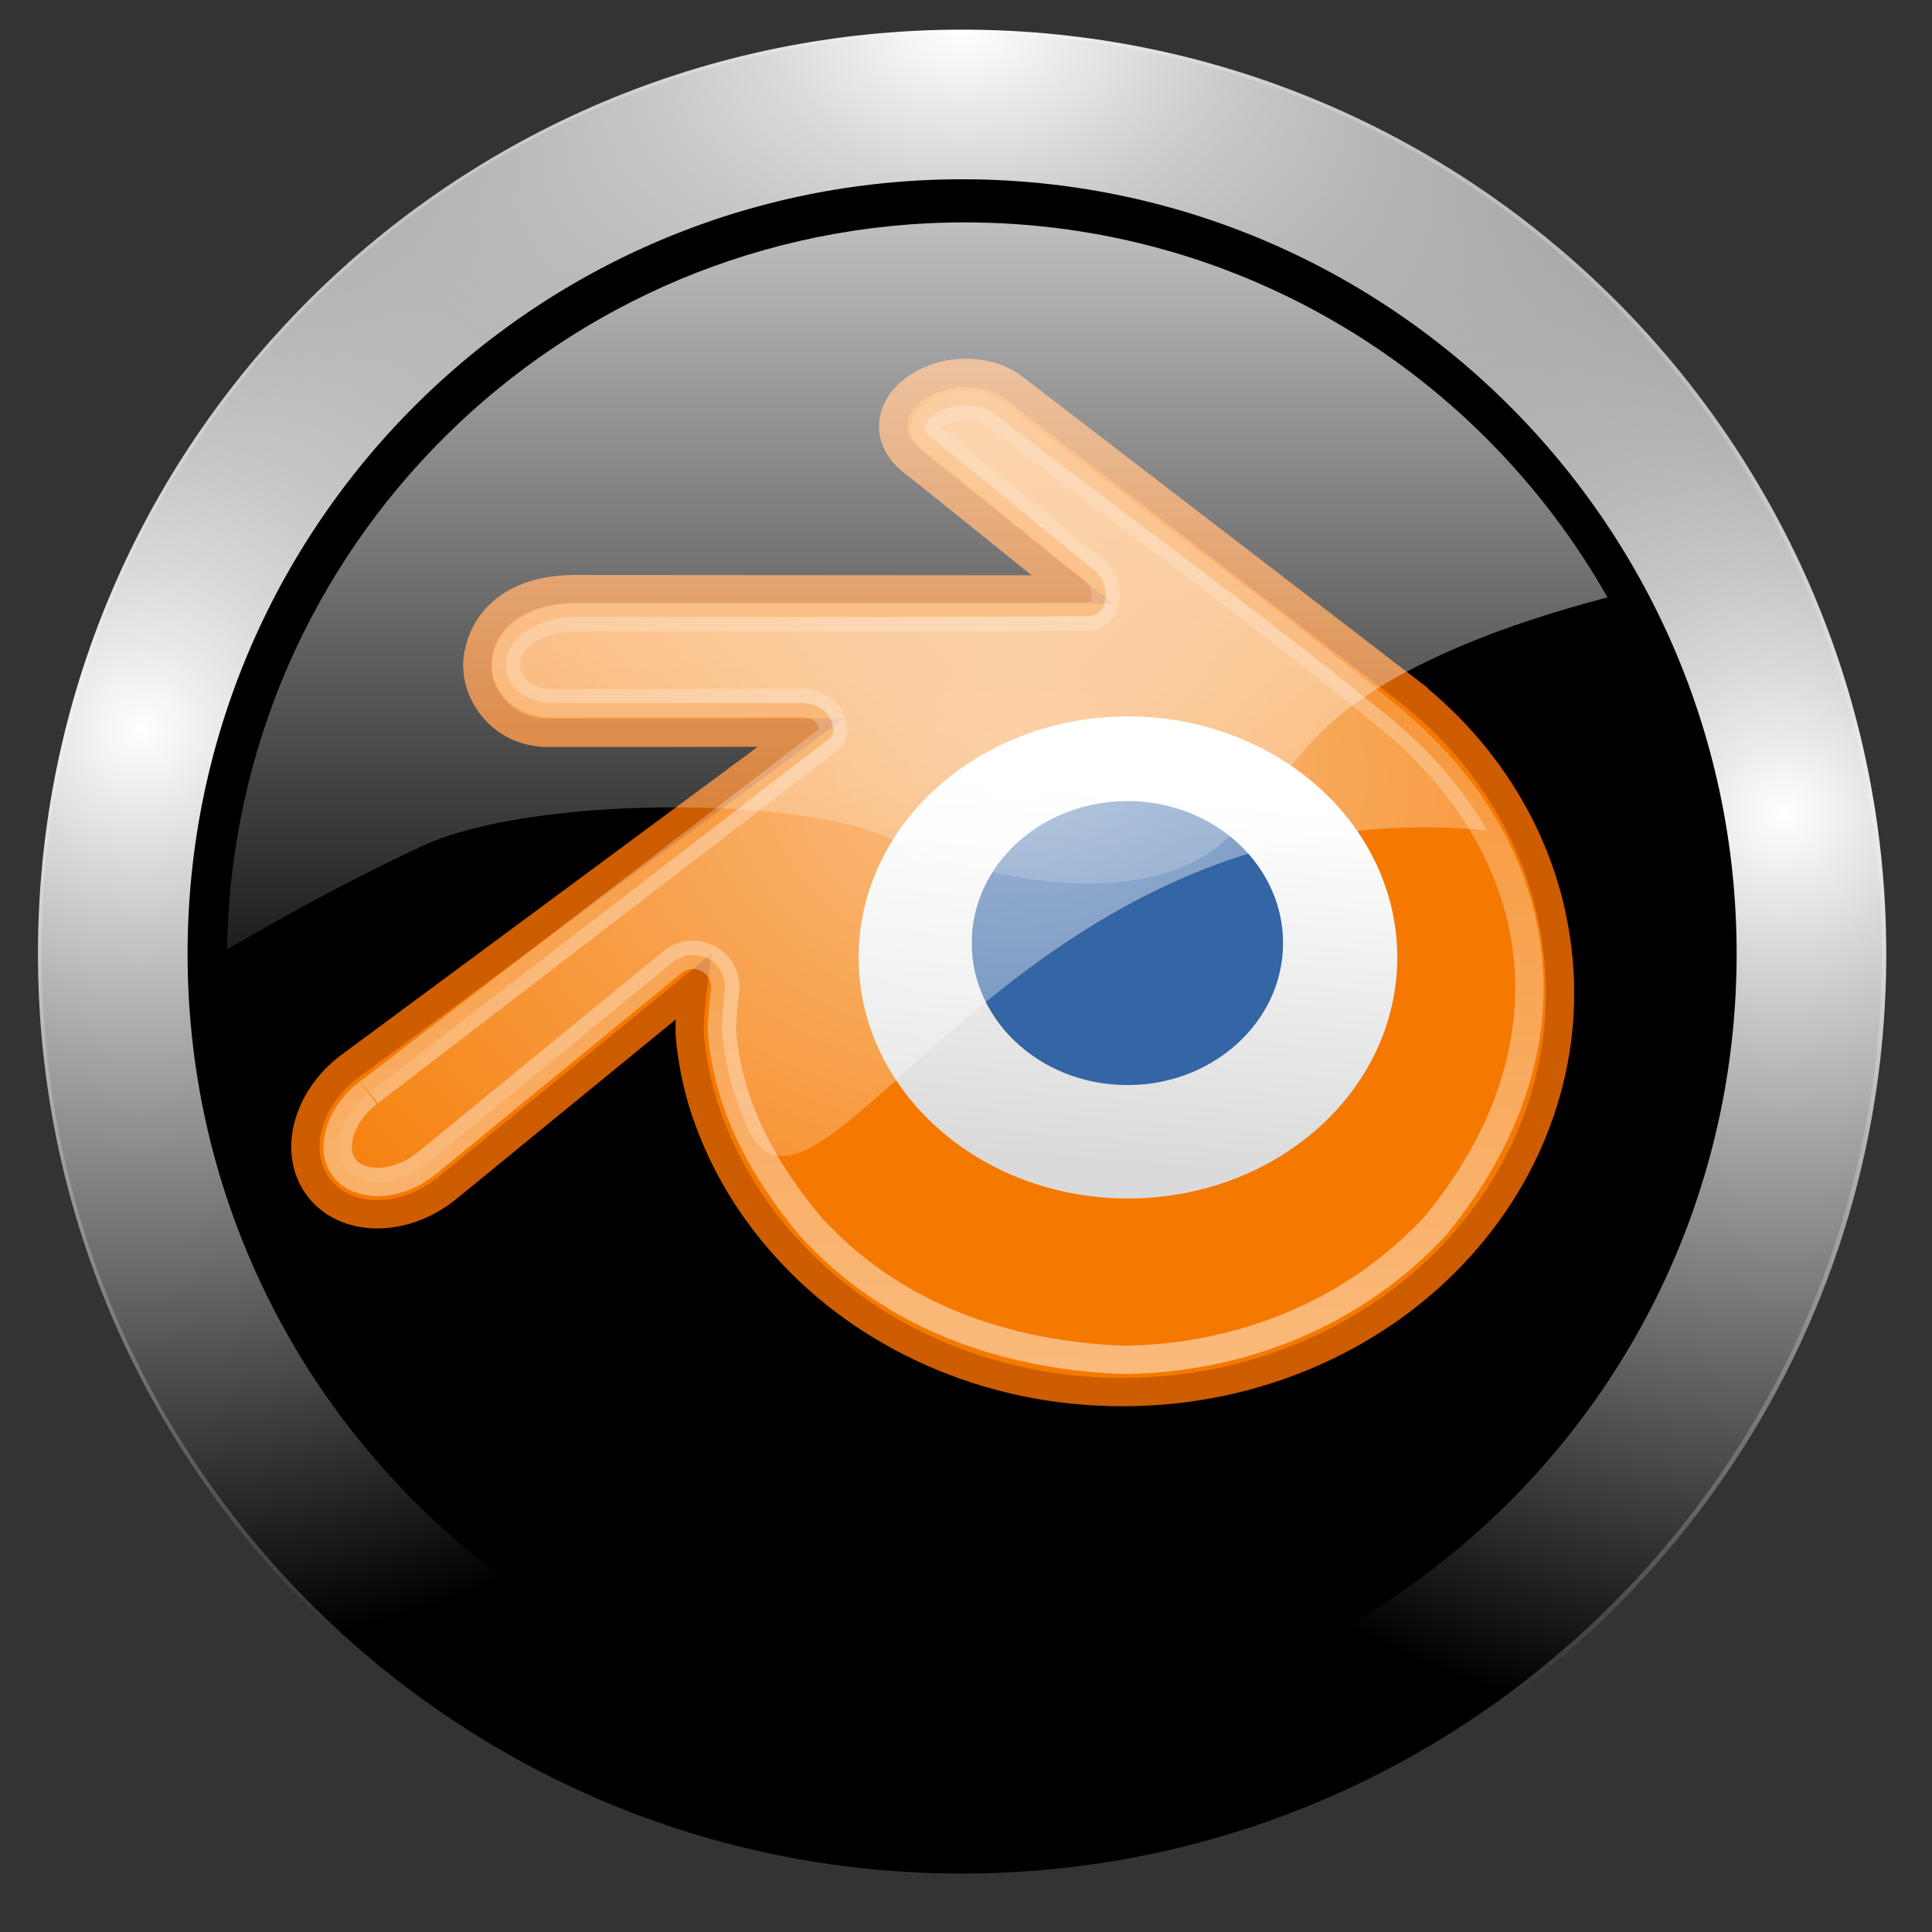 <?xml version="1.0" encoding="UTF-8" standalone="no"?>
<!-- Created with Inkscape (http://www.inkscape.org/) -->

<svg
   xmlns:dc="http://purl.org/dc/elements/1.1/"
   xmlns:cc="http://creativecommons.org/ns#"
   xmlns:rdf="http://www.w3.org/1999/02/22-rdf-syntax-ns#"
   xmlns:svg="http://www.w3.org/2000/svg"
   xmlns="http://www.w3.org/2000/svg"
   xmlns:xlink="http://www.w3.org/1999/xlink"
   xmlns:sodipodi="http://sodipodi.sourceforge.net/DTD/sodipodi-0.dtd"
   xmlns:inkscape="http://www.inkscape.org/namespaces/inkscape"
   width="256"
   height="256"
   id="svg4220"
   version="1.1"
   inkscape:version="0.47pre0 r21549"
   sodipodi:docname="empty (copie).svg"
   inkscape:output_extension="org.inkscape.output.svg.inkscape">
  <rect width="100%" height="100%" fill="#333333" stroke="none"/>
  <defs
     id="defs4222">
    <inkscape:perspective
       sodipodi:type="inkscape:persp3d"
       inkscape:vp_x="0 : 526.18109 : 1"
       inkscape:vp_y="0 : 1000 : 0"
       inkscape:vp_z="744.09448 : 526.18109 : 1"
       inkscape:persp3d-origin="372.04724 : 350.78739 : 1"
       id="perspective4228" />
    <inkscape:perspective
       id="perspective4188"
       inkscape:persp3d-origin="0.5 : 0.33333333 : 1"
       inkscape:vp_z="1 : 0.5 : 1"
       inkscape:vp_y="0 : 1000 : 0"
       inkscape:vp_x="0 : 0.5 : 1"
       sodipodi:type="inkscape:persp3d" />
    <radialGradient
       inkscape:collect="always"
       xlink:href="#linearGradient4824"
       id="radialGradient4830"
       cx="15.594"
       cy="88.654"
       fx="15.594"
       fy="88.654"
       r="114.767"
       gradientUnits="userSpaceOnUse" />
    <linearGradient
       inkscape:collect="always"
       id="linearGradient4824">
      <stop
         style="stop-color:#ffffff;stop-opacity:1;"
         offset="0"
         id="stop4826" />
      <stop
         style="stop-color:#ffffff;stop-opacity:0;"
         offset="1"
         id="stop4828" />
    </linearGradient>
    <radialGradient
       inkscape:collect="always"
       xlink:href="#linearGradient4824"
       id="radialGradient4838"
       gradientUnits="userSpaceOnUse"
       cx="219.531"
       cy="98.954"
       fx="219.531"
       fy="98.954"
       r="114.767" />
    <radialGradient
       inkscape:collect="always"
       xlink:href="#linearGradient4824"
       id="radialGradient4842"
       gradientUnits="userSpaceOnUse"
       cx="117.562"
       cy="1.696"
       fx="117.562"
       fy="1.696"
       r="114.767"
       gradientTransform="matrix(1.44,0,0,1,-51.698,0)" />
    <linearGradient
       gradientTransform="translate(-3.1751248e-4,796.362)"
       inkscape:collect="always"
       xlink:href="#linearGradient4859"
       id="linearGradient4865"
       x1="121.547"
       y1="-8.986"
       x2="121.547"
       y2="143.392"
       gradientUnits="userSpaceOnUse" />
    <linearGradient
       inkscape:collect="always"
       id="linearGradient4859">
      <stop
         style="stop-color:#ffffff;stop-opacity:1;"
         offset="0"
         id="stop4861" />
      <stop
         style="stop-color:#ffffff;stop-opacity:0;"
         offset="1"
         id="stop4863" />
    </linearGradient>
    <inkscape:perspective
       id="perspective29092"
       inkscape:persp3d-origin="0.5 : 0.33333333 : 1"
       inkscape:vp_z="1 : 0.5 : 1"
       inkscape:vp_y="0 : 1000 : 0"
       inkscape:vp_x="0 : 0.5 : 1"
       sodipodi:type="inkscape:persp3d" />
    <radialGradient
       inkscape:collect="always"
       xlink:href="#linearGradient35488"
       id="radialGradient35494"
       cx="28.019"
       cy="38.984"
       fx="28.019"
       fy="38.984"
       r="15.468"
       gradientTransform="matrix(1,0,0,0.343,0,25.618)"
       gradientUnits="userSpaceOnUse" />
    <linearGradient
       inkscape:collect="always"
       id="linearGradient35488">
      <stop
         style="stop-color: black; stop-opacity: 1;"
         offset="0"
         id="stop35490" />
      <stop
         style="stop-color: black; stop-opacity: 0;"
         offset="1"
         id="stop35492" />
    </linearGradient>
    <linearGradient
       inkscape:collect="always"
       xlink:href="#linearGradient39155"
       id="linearGradient39161"
       x1="31.188"
       y1="18.875"
       x2="29.875"
       y2="34.375"
       gradientUnits="userSpaceOnUse" />
    <linearGradient
       id="linearGradient39155">
      <stop
         style="stop-color: white; stop-opacity: 1;"
         offset="0"
         id="stop39157" />
      <stop
         style="stop-color: rgb(218, 218, 218); stop-opacity: 1;"
         offset="1"
         id="stop39159" />
    </linearGradient>
    <linearGradient
       inkscape:collect="always"
       xlink:href="#linearGradient3564"
       id="linearGradient34576"
       gradientUnits="userSpaceOnUse"
       x1="185.99"
       y1="193.332"
       x2="190.465"
       y2="-458.058"
       gradientTransform="matrix(0.068,0,0,0.068,22.511,27.029)" />
    <linearGradient
       inkscape:collect="always"
       id="linearGradient3564">
      <stop
         style="stop-color: white; stop-opacity: 1;"
         offset="0"
         id="stop3566-8" />
      <stop
         style="stop-color: white; stop-opacity: 0;"
         offset="1"
         id="stop3568" />
    </linearGradient>
    <radialGradient
       r="20.279"
       fy="19.669"
       fx="26.109"
       cy="19.669"
       cx="26.109"
       gradientTransform="matrix(1.647,0,0,1.268,-15.474,-5.798)"
       gradientUnits="userSpaceOnUse"
       id="radialGradient5033"
       xlink:href="#linearGradient39171"
       inkscape:collect="always" />
    <linearGradient
       inkscape:collect="always"
       id="linearGradient39171">
      <stop
         style="stop-color: white; stop-opacity: 1;"
         offset="0"
         id="stop39173" />
      <stop
         style="stop-color: white; stop-opacity: 0;"
         offset="1"
         id="stop39175" />
    </linearGradient>
    <radialGradient
       r="20.279"
       fy="19.669"
       fx="26.109"
       cy="19.669"
       cx="26.109"
       gradientTransform="matrix(1.647,0,0,1.268,-15.474,-5.798)"
       gradientUnits="userSpaceOnUse"
       id="radialGradient29119"
       xlink:href="#linearGradient39171"
       inkscape:collect="always" />
  </defs>
  <sodipodi:namedview
     id="base"
     pagecolor="#ffffff"
     bordercolor="#666666"
     borderopacity="1.0"
     inkscape:pageopacity="0.0"
     inkscape:pageshadow="2"
     inkscape:zoom="0.7"
     inkscape:cx="293.07756"
     inkscape:cy="154.83204"
     inkscape:document-units="px"
     inkscape:current-layer="layer1"
     showgrid="false"
     inkscape:window-width="727"
     inkscape:window-height="485"
     inkscape:window-x="791"
     inkscape:window-y="335"
     inkscape:window-maximized="0" />
  <g
     inkscape:label="Calque 1"
     inkscape:groupmode="layer"
     id="layer1"
     transform="translate(0,-796.362)">
    <path
       sodipodi:type="arc"
       style="fill:#000000;fill-opacity:1;stroke:none"
       id="path4820"
       sodipodi:cx="117.56223"
       sodipodi:cy="116.46352"
       sodipodi:rx="105.47639"
       sodipodi:ry="105.47639"
       d="m 223.039,116.464 c 0,58.253 -47.223,105.476 -105.476,105.476 -58.253,0 -105.476,-47.223 -105.476,-105.476 0,-58.253 47.223,-105.476 105.476,-105.476 58.253,0 105.476,47.223 105.476,105.476 z"
       transform="matrix(1.156,0,0,1.156,-8.481,788.053)" />
    <path
       transform="matrix(1.067,0,0,1.067,2.044,798.479)"
       d="m 223.039,116.464 c 0,58.253 -47.223,105.476 -105.476,105.476 -58.253,0 -105.476,-47.223 -105.476,-105.476 0,-58.253 47.223,-105.476 105.476,-105.476 58.253,0 105.476,47.223 105.476,105.476 z"
       sodipodi:ry="105.47639"
       sodipodi:rx="105.47639"
       sodipodi:cy="116.46352"
       sodipodi:cx="117.56223"
       id="path4822"
       style="fill:none;stroke:url(#radialGradient4830);stroke-width:18.582;stroke-miterlimit:4;stroke-opacity:1;stroke-dasharray:none"
       sodipodi:type="arc" />
    <path
       sodipodi:type="arc"
       style="fill:none;stroke:url(#radialGradient4838);stroke-width:18.582;stroke-miterlimit:4;stroke-opacity:1;stroke-dasharray:none"
       id="path4836"
       sodipodi:cx="117.56223"
       sodipodi:cy="116.46352"
       sodipodi:rx="105.47639"
       sodipodi:ry="105.47639"
       d="m 223.039,116.464 c 0,58.253 -47.223,105.476 -105.476,105.476 -58.253,0 -105.476,-47.223 -105.476,-105.476 0,-58.253 47.223,-105.476 105.476,-105.476 58.253,0 105.476,47.223 105.476,105.476 z"
       transform="matrix(1.067,0,0,1.067,2.044,798.479)" />
    <path
       transform="matrix(1.067,0,0,1.067,2.044,798.479)"
       d="m 223.039,116.464 c 0,58.253 -47.223,105.476 -105.476,105.476 -58.253,0 -105.476,-47.223 -105.476,-105.476 0,-58.253 47.223,-105.476 105.476,-105.476 58.253,0 105.476,47.223 105.476,105.476 z"
       sodipodi:ry="105.47639"
       sodipodi:rx="105.47639"
       sodipodi:cy="116.46352"
       sodipodi:cx="117.56223"
       id="path4840"
       style="fill:none;stroke:url(#radialGradient4842);stroke-width:18.582;stroke-miterlimit:4;stroke-opacity:1;stroke-dasharray:none"
       sodipodi:type="arc" />
    <path
       sodipodi:nodetypes="ccc"
       id="path2276"
       d="m 107.054,855.575 0,-4.176 0,4.176 z"
       style="fill:#ffffff;fill-opacity:0.757;fill-rule:nonzero;stroke:none" />
    <g
       transform="matrix(3.755,0,0,3.755,31.129,827.429)"
       id="g4998">
      <path
         transform="matrix(1.274,0,0,1.377,-7.569,-16.702)"
         d="m 43.487,38.984 c 0,2.929 -6.925,5.303 -15.468,5.303 -8.543,0 -15.468,-2.374 -15.468,-5.303 0,-2.929 6.925,-5.303 15.468,-5.303 8.543,0 15.468,2.374 15.468,5.303 z"
         sodipodi:ry="5.3033009"
         sodipodi:rx="15.467961"
         sodipodi:cy="38.98439"
         sodipodi:cx="28.019106"
         id="path35486"
         style="opacity:0.549;color:#000000;fill:url(#radialGradient35494);fill-opacity:1;fill-rule:nonzero;stroke:none;stroke-width:1;marker:none;visibility:visible;display:inline;overflow:visible"
         sodipodi:type="arc" />
      <path
         sodipodi:nodetypes="csssssssssscccsscccscccssccc"
         d="m 16.048,28.093 c 0.01,0.577 0.196,1.698 0.471,2.577 0.582,1.854 1.567,3.573 2.939,5.086 1.407,1.553 3.139,2.803 5.139,3.69 2.105,0.932 4.385,1.407 6.75,1.404 2.365,-0.005 4.645,-0.489 6.749,-1.427 2,-0.895 3.731,-2.148 5.138,-3.706 1.369,-1.52 2.353,-3.241 2.934,-5.096 0.294,-0.938 0.477,-1.889 0.553,-2.845 0.073,-0.939 0.042,-1.884 -0.092,-2.824 -0.26,-1.836 -0.896,-3.557 -1.873,-5.128 -0.896,-1.442 -2.048,-2.705 -3.417,-3.767 0,0 0.002,-0.002 0.002,-0.002 0,0 -13.828,-10.62 -13.828,-10.62 -0.012,-0.01 -0.023,-0.02 -0.035,-0.028 -0.909,-0.696 -2.435,-0.694 -3.432,0.005 -1.011,0.706 -1.092,1.809 -0.196,2.548 1.9,1.5 3.792,3.068 5.702,4.568 0,0 -17.552,-0.012 -17.552,-0.012 -1.995,0 -3.168,0.948 -3.415,2.334 -0.218,1.223 0.748,2.738 2.48,2.738 2.957,0.004 5.942,-0.007 8.909,-0.013 0,0 -15.902,11.764 -15.902,11.764 -0.021,0.016 -0.041,0.029 -0.062,0.045 -1.497,1.148 -1.983,3.059 -1.04,4.268 0.96,1.23 2.998,1.231 4.515,0.006 0,0 8.678,-7.102 8.678,-7.102 0,0 -0.125,0.96 -0.116,1.536 z"
         id="path2482"
         style="fill:#f57900;fill-rule:evenodd;stroke:#ce5c00;stroke-width:1;stroke-linecap:butt;stroke-linejoin:miter;stroke-miterlimit:4;stroke-dasharray:none" />
      <path
         transform="matrix(0.822,0,0,0.84,5.876,3.883)"
         d="m 42.75,25.75 c 0,5.592 -5.177,10.125 -11.562,10.125 -6.386,0 -11.562,-4.533 -11.562,-10.125 0,-5.592 5.177,-10.125 11.562,-10.125 6.386,0 11.562,4.533 11.562,10.125 z"
         sodipodi:ry="10.125"
         sodipodi:rx="11.5625"
         sodipodi:cy="25.75"
         sodipodi:cx="31.1875"
         id="path39153"
         style="color:#000000;fill:url(#linearGradient39161);fill-opacity:1;fill-rule:nonzero;stroke:none;stroke-width:1;marker:none;visibility:visible;display:inline;overflow:visible"
         sodipodi:type="arc" />
      <path
         sodipodi:nodetypes="cssssscscczccsccssssccscccccscssc"
         id="path3562"
         d="m 25.797,6.027 c -0.405,5.53e-4 -0.819,0.126 -1.095,0.32 -7.14e-4,7.142e-4 -0.001,0.001 -0.002,0.002 -0.28,0.196 -0.337,0.368 -0.345,0.46 -0.008,0.092 -0.013,0.167 0.19,0.335 0.019,0.016 0.037,0.032 0.055,0.049 0.124,0.101 5.704,4.639 5.704,4.639 0.374,0.304 0.516,0.81 0.355,1.264 -0.161,0.454 -0.589,0.383 -1.071,0.384 -5.634,0.051 -17.61,0.019 -17.61,0.019 -0.953,6.38e-4 -2.347,0.517 -2.414,1.586 -0.064,1.025 0.909,1.457 1.578,1.457 0,0 8.83,-0.017 8.83,-0.017 0.488,-5.91e-4 0.923,0.222 1.08,0.684 0.158,0.462 0.003,0.532 -0.384,0.829 0,0 -15.901,12.206 -15.901,12.206 -0.001,0.001 -0.003,0.003 -0.004,0.004 -0.064,0.049 -0.085,0.062 -0.062,0.045 -0.554,0.425 -0.896,0.981 -1.019,1.477 -0.122,0.496 -0.047,0.883 0.188,1.183 0.479,0.613 1.769,0.732 2.898,-0.179 0,0 8.673,-7.098 8.673,-7.098 0.362,-0.296 0.868,-0.341 1.276,-0.113 0.408,0.227 0.637,0.681 0.576,1.145 0,0 -0.113,0.98 -0.107,1.37 0.192,2.636 1.448,4.915 3.115,6.915 2.878,3.173 6.849,4.556 11.042,4.72 4.203,-0.044 8.186,-1.662 11.042,-4.758 5.219,-6.386 3.942,-13.364 -1.747,-17.993 C 36.144,13.302 31.428,9.879 26.82,6.34 c -0.004,-0.004 -0.009,-0.007 -0.013,-0.011 -0.007,-0.005 -0.014,-0.01 -0.021,-0.015 -0.211,-0.161 -0.585,-0.288 -0.989,-0.288 z"
         style="opacity:0.486;fill:none;stroke:url(#linearGradient34576);stroke-width:1;stroke-linecap:butt;stroke-linejoin:miter;stroke-miterlimit:4;stroke-opacity:1;stroke-dasharray:none" />
      <path
         d="m 26.007,24.754 c 0.074,-1.361 0.739,-2.563 1.739,-3.413 0.984,-0.836 2.304,-1.347 3.747,-1.347 1.442,0 2.762,0.511 3.746,1.347 1.001,0.851 1.665,2.051 1.74,3.412 0.077,1.401 -0.483,2.702 -1.464,3.665 -1.001,0.981 -2.427,1.598 -4.021,1.598 -1.595,0 -3.022,-0.616 -4.022,-1.598 -0.982,-0.963 -1.541,-2.264 -1.463,-3.664 z"
         id="path2478"
         style="fill:#3465a4;fill-rule:evenodd;stroke:none" />
      <path
         sodipodi:nodetypes="csssscsccsscsccssssscsscccsssc"
         id="path39166"
         d="m 25.812,6.031 c -0.405,5.528e-4 -0.848,0.119 -1.125,0.312 -0.28,0.196 -0.335,0.376 -0.344,0.469 -0.008,0.092 -0.015,0.176 0.188,0.344 0.019,0.016 0.045,0.014 0.062,0.031 0.124,0.101 5.719,4.656 5.719,4.656 0.374,0.304 0.504,0.796 0.344,1.25 -0.161,0.454 -0.581,0.373 -1.062,0.375 -5.634,0.051 -17.625,0.031 -17.625,0.031 -0.953,6.38e-4 -2.34,0.525 -2.406,1.594 -0.064,1.025 0.925,1.438 1.594,1.438 0,-1e-6 8.812,0 8.812,0 0.488,-5.92e-4 0.936,0.225 1.094,0.688 0.158,0.462 -0.019,0.515 -0.406,0.812 0,0 -15.875,12.219 -15.875,12.219 -0.001,0.001 -0.03,-0.001 -0.031,0 -0.064,0.049 -0.054,0.049 -0.031,0.031 -0.554,0.425 -0.909,1.004 -1.031,1.5 -0.122,0.496 -0.047,0.856 0.188,1.156 0.479,0.613 1.778,0.755 2.906,-0.156 1e-7,10e-7 8.656,-7.094 8.656,-7.094 0.362,-0.296 0.873,-0.352 1.281,-0.125 0.408,0.227 0.623,0.693 0.562,1.156 0,-1e-6 -0.1,0.954 -0.094,1.344 0.095,1.302 0.452,2.522 0.989,3.664 C 20.8,36.321 27.771,19.393 44.188,21.031 43.34,19.544 42.151,18.185 40.656,16.969 36.16,13.31 31.42,9.883 26.812,6.344 26.805,6.339 26.788,6.318 26.781,6.312 26.571,6.151 26.217,6.031 25.812,6.031 z"
         style="opacity:0.52;fill:url(#radialGradient29119);fill-opacity:1;fill-rule:evenodd;stroke:none" />
    </g>
    <path
       style="fill:url(#linearGradient4865);fill-opacity:1;stroke:none"
       d="m 127.843,825.831 c -53.526,0 -96.982,43 -97.75,96.344 10.01,-5.928 19.734,-10.887 25.938,-13.75 14.283,-6.592 49.445,-6.587 61.531,-1.094 12.086,5.494 32.95,9.883 43.938,1.094 10.987,-8.79 8.802,-16.487 31.875,-26.375 5.677,-2.433 12.409,-4.645 19.625,-6.531 -16.794,-29.656 -48.642,-49.688 -85.156,-49.688 z"
       id="path4852" />
  </g>
</svg>
